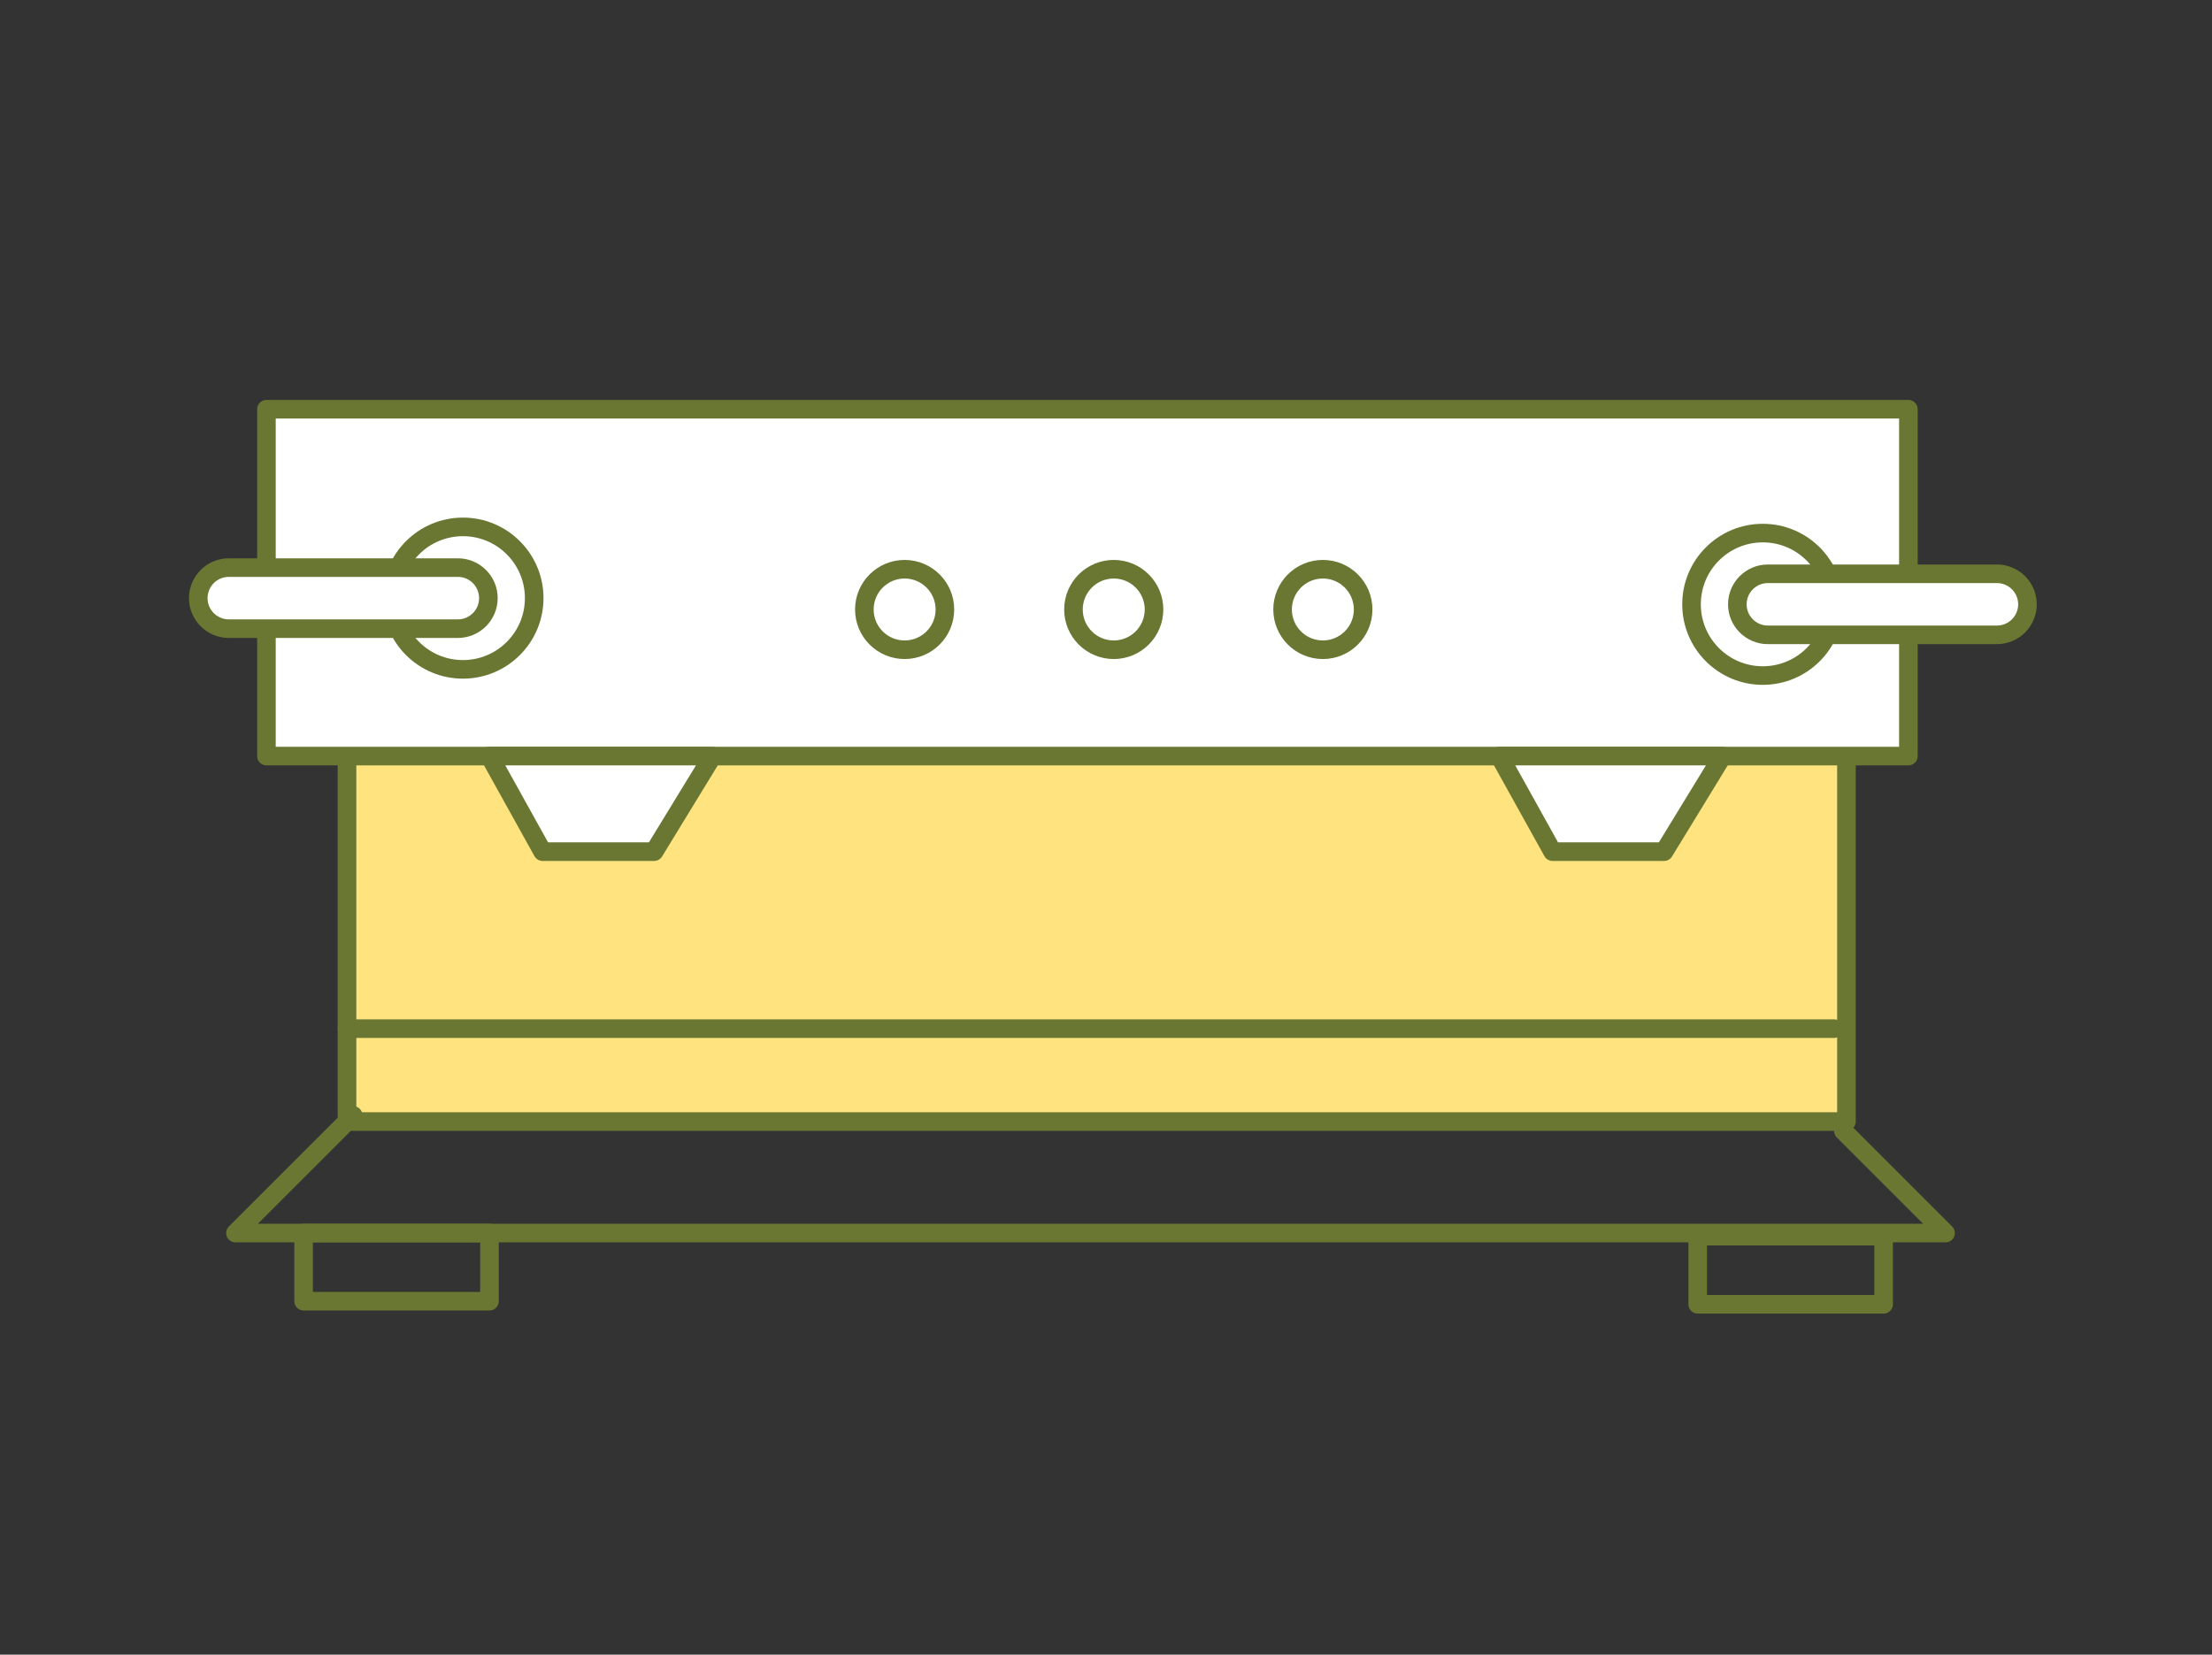 <?xml version="1.0" encoding="utf-8"?>
<!-- Generator: Adobe Illustrator 16.0.4, SVG Export Plug-In . SVG Version: 6.00 Build 0)  -->
<!DOCTYPE svg PUBLIC "-//W3C//DTD SVG 1.1//EN" "http://www.w3.org/Graphics/SVG/1.1/DTD/svg11.dtd">
<svg version="1.1" xmlns="http://www.w3.org/2000/svg" xmlns:xlink="http://www.w3.org/1999/xlink" x="0px" y="0px" width="357px"
	 height="267.119px" viewBox="0 0 357 267.119" enable-background="new 0 0 357 267.119" xml:space="preserve">
<rect x="0" y="0" width="357" height="267.119" fill="#333333" stroke="none"/>
<g id="Layer_2" display="none">
</g>
<g id="Layer_3">
</g>
<g id="Layer_1">
</g>
<g id="Layer_4">
</g>
<g id="Layer_5">
	<rect x="57.423" y="120.655" fill="#FEE37E" width="239.987" height="60.496"/>
	
		<rect x="56" y="93.058" fill="none" stroke="#697733" stroke-width="3" stroke-linecap="round" stroke-linejoin="round" stroke-miterlimit="10" width="242" height="88.002"/>
	
		<polyline fill="none" stroke="#697733" stroke-width="3" stroke-linecap="round" stroke-linejoin="round" stroke-miterlimit="10" points="
		57,180.06 38,199.06 314,199.06 297.5,182.56 	"/>
	
		<rect x="49" y="199.06" fill="none" stroke="#697733" stroke-width="3" stroke-linecap="round" stroke-linejoin="round" stroke-miterlimit="10" width="30" height="11"/>
	
		<rect x="274" y="199.56" fill="none" stroke="#697733" stroke-width="3" stroke-linecap="round" stroke-linejoin="round" stroke-miterlimit="10" width="30" height="11"/>
	
		<line fill="none" stroke="#697733" stroke-width="3" stroke-linecap="round" stroke-linejoin="round" stroke-miterlimit="10" x1="56" y1="166.06" x2="296" y2="166.06"/>
	
		<rect x="43" y="66.06" fill="#FFFFFF" stroke="#697733" stroke-width="3" stroke-linecap="round" stroke-linejoin="round" stroke-miterlimit="10" width="265" height="56"/>
	
		<polygon fill="#FFFFFF" stroke="#697733" stroke-width="3" stroke-linecap="round" stroke-linejoin="round" stroke-miterlimit="10" points="
		79,122.06 115,122.06 105.571,137.488 87.571,137.488 	"/>
	
		<polygon fill="#FFFFFF" stroke="#697733" stroke-width="3" stroke-linecap="round" stroke-linejoin="round" stroke-miterlimit="10" points="
		242,122.06 278,122.06 268.571,137.488 250.571,137.488 	"/>
	
		<circle fill="#FFFFFF" stroke="#697733" stroke-width="3" stroke-linecap="round" stroke-linejoin="round" stroke-miterlimit="10" cx="146" cy="98.394" r="6.5"/>
	
		<circle fill="#FFFFFF" stroke="#697733" stroke-width="3" stroke-linecap="round" stroke-linejoin="round" stroke-miterlimit="10" cx="179.75" cy="98.394" r="6.5"/>
	
		<circle fill="#FFFFFF" stroke="#697733" stroke-width="3" stroke-linecap="round" stroke-linejoin="round" stroke-miterlimit="10" cx="213.5" cy="98.394" r="6.5"/>
	
		<circle fill="#FFFFFF" stroke="#697733" stroke-width="3" stroke-linecap="round" stroke-linejoin="round" stroke-miterlimit="10" cx="74.715" cy="96.56" r="11.5"/>
	
		<path fill="#FFFFFF" stroke="#697733" stroke-width="3" stroke-linecap="round" stroke-linejoin="round" stroke-miterlimit="10" d="
		M78.821,96.56c0,2.722-2.206,4.929-4.929,4.929H36.929c-2.722,0-4.929-2.207-4.929-4.929l0,0c0-2.722,2.207-4.929,4.929-4.929
		h36.964C76.615,91.631,78.821,93.838,78.821,96.56L78.821,96.56z"/>
	
		<circle fill="#FFFFFF" stroke="#697733" stroke-width="3" stroke-linecap="round" stroke-linejoin="round" stroke-miterlimit="10" cx="284.5" cy="97.56" r="11.5"/>
	
		<path fill="#FFFFFF" stroke="#697733" stroke-width="3" stroke-linecap="round" stroke-linejoin="round" stroke-miterlimit="10" d="
		M280.394,97.56c0-2.722,2.206-4.929,4.929-4.929h36.964c2.722,0,4.929,2.207,4.929,4.929l0,0c0,2.722-2.207,4.929-4.929,4.929
		h-36.964C282.6,102.488,280.394,100.281,280.394,97.56L280.394,97.56z"/>
</g>
</svg>
